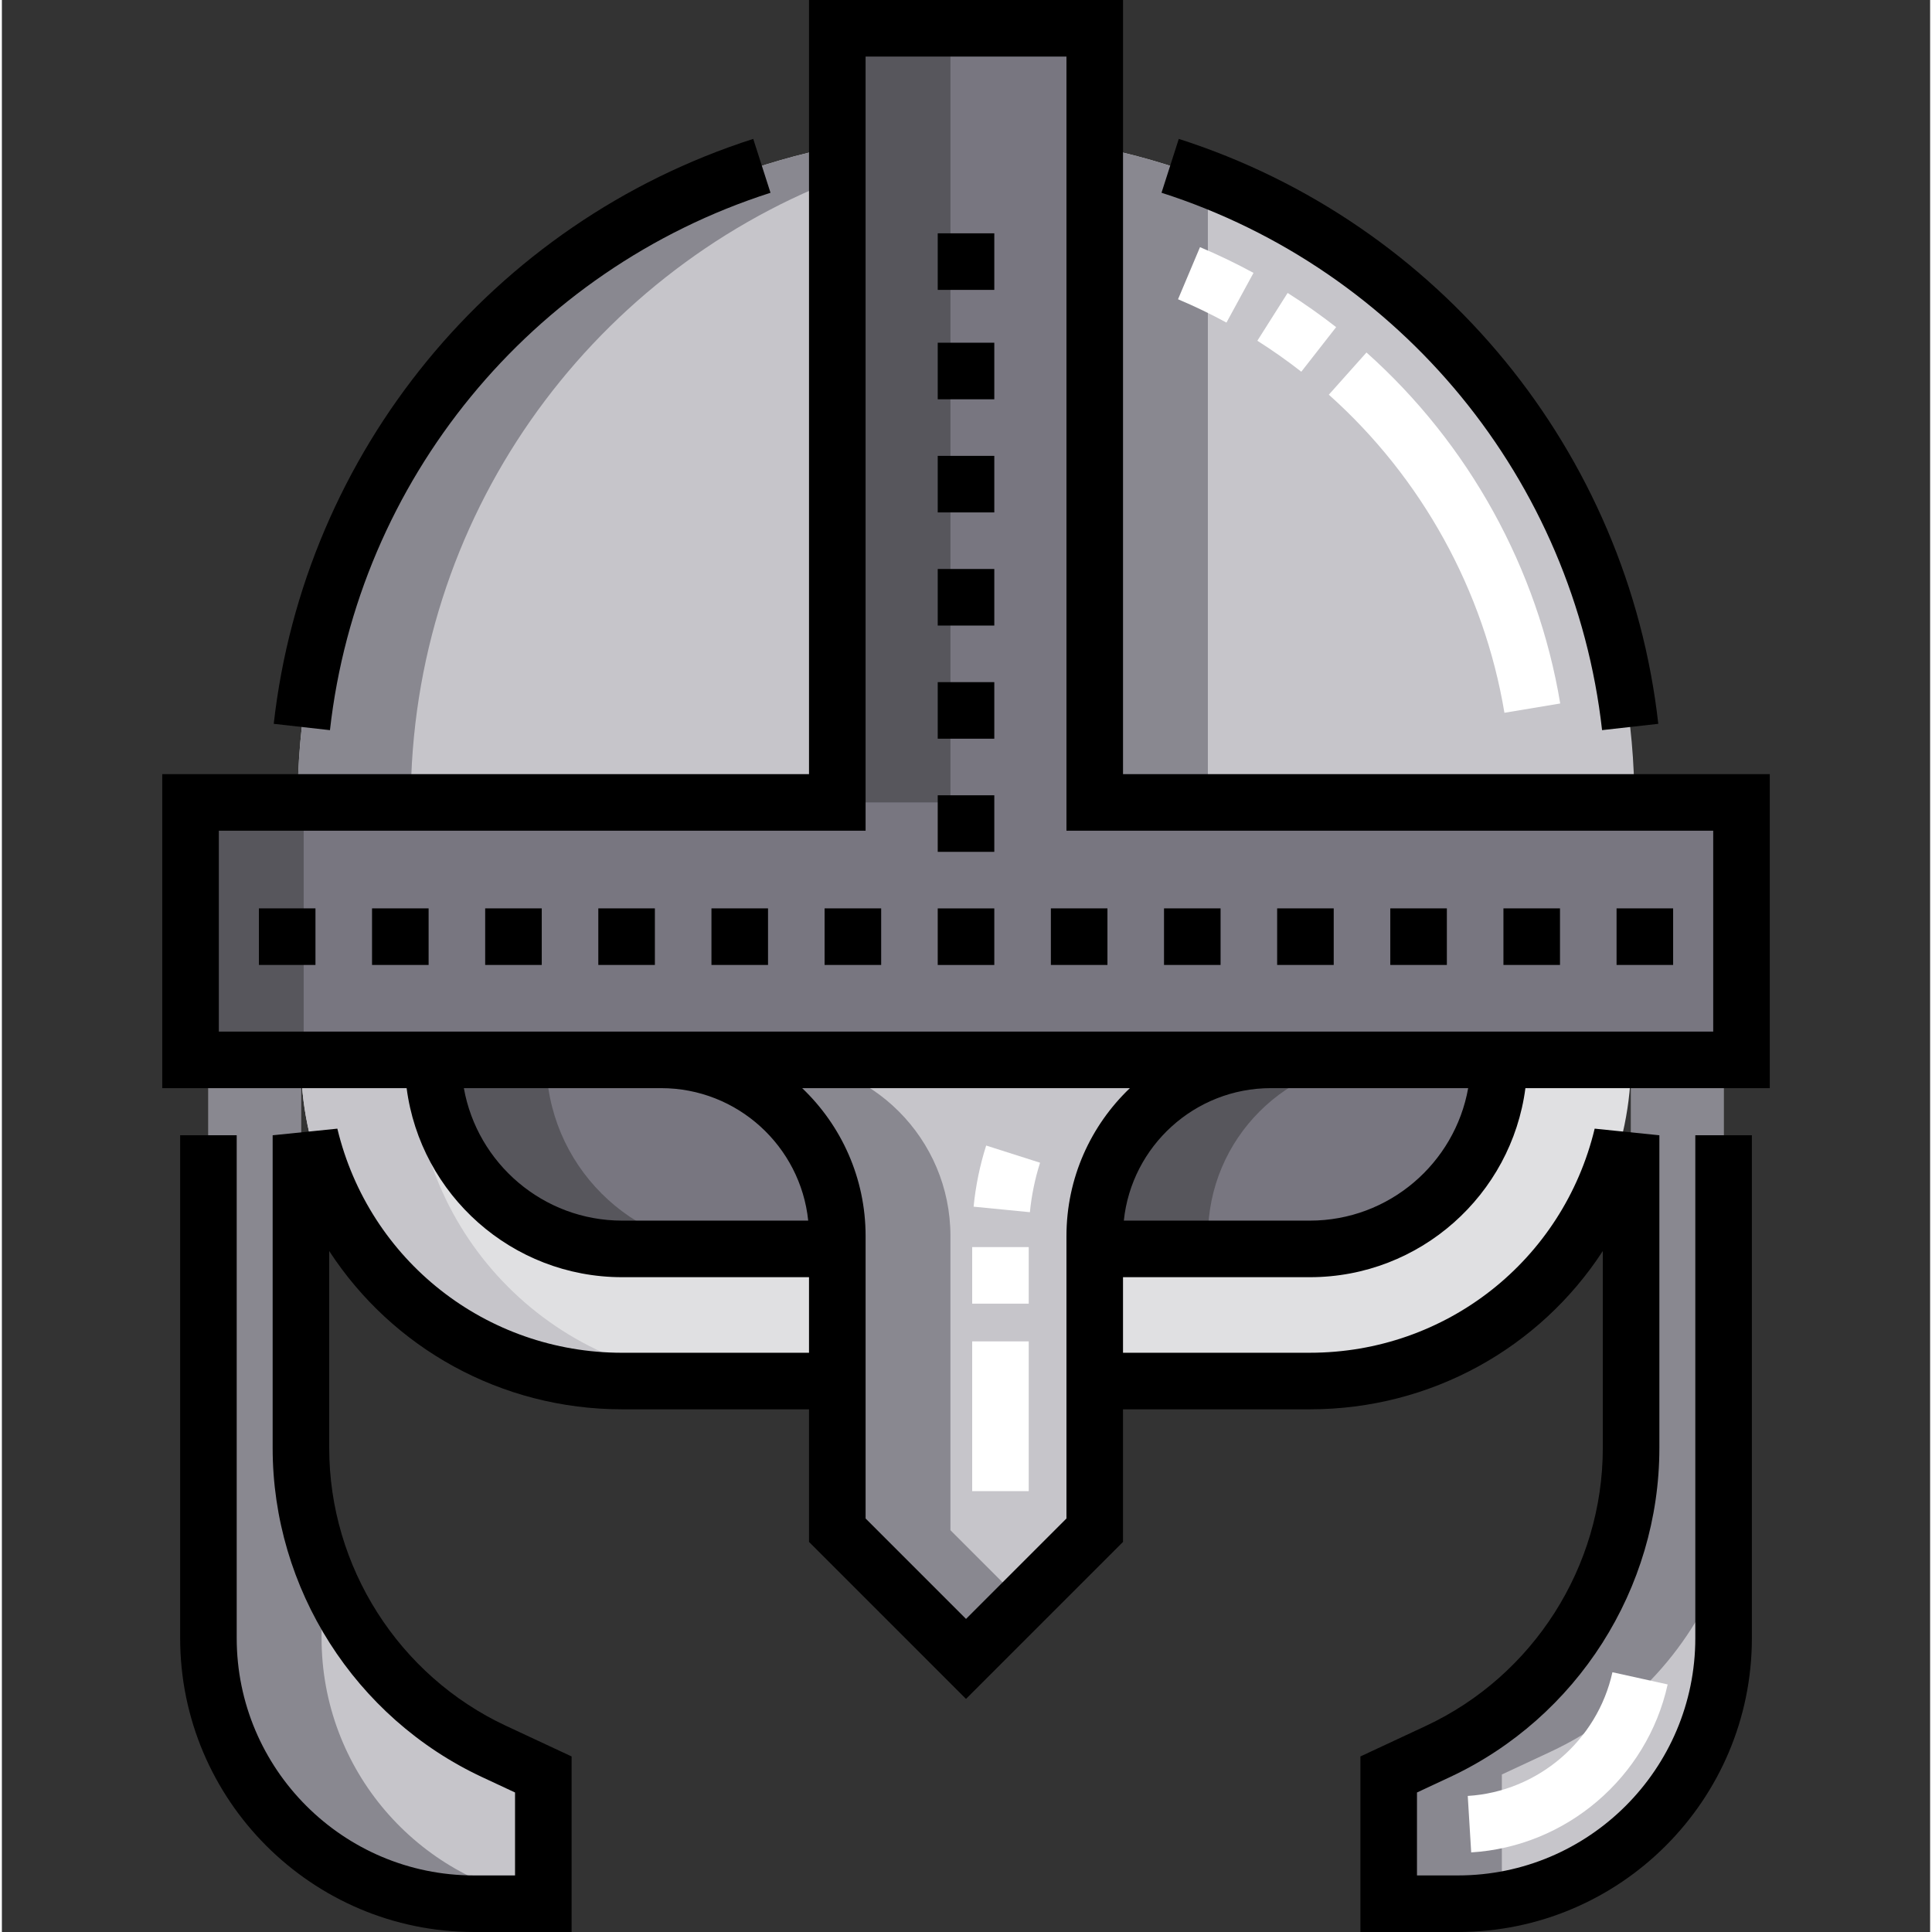 <svg height="512pt" viewBox="-42 0 511 512" width="512pt" xmlns="http://www.w3.org/2000/svg"><rect x="-42" y="0" width="511" height="512" fill="#333333" stroke="none"/><path d="m419.012 280.871v-68.223h-171.395v-205.152h-68.227v205.152h-171.395v68.223zm0 0" fill="#787680"/><path d="m247.617 38.812c81.5 15.902 143.016 87.68 143.016 173.836h-143.016zm-68.227 0c-81.5 15.902-143.016 87.68-143.016 173.836h143.016zm0 0" fill="#c6c5ca"/><path d="m179.363 365.988h-56.992c-47.012 0-85.121-38.109-85.121-85.117h95.422c25.785 0 46.691 20.906 46.691 46.691zm0 0" fill="#e0e0e2"/><path d="m324.32 280.871h-29.984c-25.785 0-46.688 20.902-46.688 46.691v38.426h29.98v-38.426c0-25.789 20.906-46.691 46.691-46.691zm0 0" fill="#c6c5ca"/><path d="m179.363 330.973h-56.992c-27.672 0-50.102-22.434-50.102-50.102h60.402c25.785 0 46.691 20.906 46.691 46.691zm0 0" fill="#787680"/><path d="m247.648 365.988h56.992c47.008 0 85.117-38.109 85.117-85.117h-95.422c-25.785 0-46.688 20.906-46.688 46.691zm0 0" fill="#e0e0e2"/><path d="m247.648 330.973h56.992c27.668 0 50.098-22.434 50.098-50.102h-60.402c-25.785 0-46.688 20.906-46.688 46.691zm0 0" fill="#787680"/><g fill="#c6c5ca"><path d="m179.391 327.562v77.957l34.113 34.113 34.113-34.113v-77.957c0-25.789 20.902-46.691 46.688-46.691h-161.602c25.785 0 46.688 20.902 46.688 46.691zm0 0"/><path d="m101.488 470.254-13.023-6.078c-31.242-14.586-51.211-45.945-51.211-80.422v-102.883h-24.52v153.242c0 38.875 31.516 70.391 70.395 70.391h18.359zm0 0"/><path d="m325.523 470.254 13.02-6.078c31.246-14.586 51.215-45.945 51.215-80.422v-102.883h24.516v153.242c0 38.875-31.516 70.391-70.395 70.391h-18.359v-34.25zm0 0"/></g><path d="m179.391 7.496h29.984v205.152h-29.984zm0 0" fill="#57565c"/><path d="m7.996 212.648h29.984v68.223h-29.984zm0 0" fill="#57565c"/><path d="m179.391 47.484v-8.672c-81.5 15.902-143.016 87.68-143.016 173.836h29.984c0-75.223 46.891-139.48 113.031-165.164zm0 0" fill="#898890"/><path d="m247.617 38.812v173.836h29.98v-165.164c-9.613-3.734-19.637-6.652-29.98-8.672zm0 0" fill="#898890"/><path d="m67.234 280.871h-29.984c0 47.008 38.109 85.117 85.121 85.117h29.98c-47.008 0-85.117-38.109-85.117-85.117zm0 0" fill="#c6c5ca"/><path d="m102.254 280.871h-29.984c0 27.672 22.43 50.102 50.102 50.102h29.98c-27.668 0-50.098-22.434-50.098-50.102zm0 0" fill="#57565c"/><path d="m324.32 280.871h-29.984c-25.785 0-46.688 20.902-46.688 46.691v3.41h29.98v-3.41c0-25.789 20.906-46.691 46.691-46.691zm0 0" fill="#57565c"/><path d="m209.375 405.52v-77.957c0-25.789-20.902-46.691-46.691-46.691h-29.98c25.785 0 46.688 20.902 46.688 46.691v77.957l34.113 34.113 14.992-14.992zm0 0" fill="#898890"/><path d="m42.719 434.113v-19.688c-3.559-9.656-5.469-20.016-5.469-30.672v-102.883h-24.516v153.242c0 38.875 31.516 70.391 70.395 70.391h18.359v-.957c-33.348-5.539-58.77-34.516-58.77-69.434zm0 0" fill="#898890"/><path d="m355.504 470.254 13.023-6.078c21.586-10.078 37.789-28.16 45.746-49.75v-133.555h-24.516v102.883c0 34.477-19.969 65.836-51.211 80.422l-13.023 6.078v34.25h18.359c3.961 0 7.844-.328 11.625-.957v-33.293zm0 0" fill="#898890"/><path d="m304.641 338.469c29.219 0 53.426-21.871 57.109-50.102h64.762v-83.215h-171.398v-205.152h-83.215v205.152h-171.398v83.215h64.762c3.684 28.23 27.891 50.102 57.109 50.102h49.527v20.027h-49.527c-36.023 0-67.055-24.426-75.469-59.391l-17.145 1.754v82.895c0 37.23 21.801 71.465 55.535 87.211l8.699 4.062v21.98h-10.863c-34.684 0-62.898-28.211-62.898-62.895v-133.254h-14.988v133.254c0 42.945 34.938 77.887 77.887 77.887h25.852v-46.523l-17.344-8.094c-28.484-13.297-46.891-42.199-46.891-73.633v-52.215c16.691 25.66 45.496 41.949 77.625 41.949h49.527v35.141l41.605 41.609 41.609-41.609v-35.141h49.527c32.129 0 60.934-16.289 77.621-41.949v52.215c0 31.434-18.402 60.336-46.887 73.633l-17.348 8.094v46.523h25.855c42.945 0 77.887-34.941 77.887-77.887v-133.254h-14.992v133.254c0 34.68-28.215 62.895-62.895 62.895h-10.863v-21.98l8.695-4.062c33.738-15.746 55.539-49.98 55.539-87.215v-82.891l-17.145-1.754c-8.414 34.965-39.449 59.387-75.469 59.387h-49.527v-20.023zm0-14.992h-49.316c2.047-19.699 18.75-35.109 38.984-35.109h52.273c-3.551 19.93-21.008 35.109-41.941 35.109zm-289.148-50.102v-53.234h171.398v-205.148h53.23v205.152h171.398v53.23zm106.879 50.102c-20.938 0-38.395-15.18-41.945-35.109h52.277c20.23 0 36.934 15.41 38.98 35.109zm117.75 4.086v74.852l-26.617 26.617-26.613-26.617v-74.852c0-15.402-6.457-29.32-16.809-39.195h86.848c-10.352 9.875-16.809 23.793-16.809 39.195zm0 0"/><path d="m206.008 61.832h14.992v14.992h-14.992zm0 0"/><path d="m206.008 90.824h14.992v14.992h-14.992zm0 0"/><path d="m206.008 120.809h14.992v14.988h-14.992zm0 0"/><path d="m206.008 150.789h14.992v14.992h-14.992zm0 0"/><path d="m206.008 180.773h14.992v14.992h-14.992zm0 0"/><path d="m206.008 210.758h14.992v14.988h-14.992zm0 0"/><path d="m86.078 240.73h14.992v14.992h-14.992zm0 0"/><path d="m56.094 240.73h14.992v14.992h-14.992zm0 0"/><path d="m26.113 240.73h14.988v14.992h-14.988zm0 0"/><path d="m116.059 240.73h14.992v14.992h-14.992zm0 0"/><path d="m146.043 240.73h14.992v14.992h-14.992zm0 0"/><path d="m176.027 240.73h14.992v14.992h-14.992zm0 0"/><path d="m235.992 240.73h14.992v14.992h-14.992zm0 0"/><path d="m265.977 240.73h14.988v14.992h-14.988zm0 0"/><path d="m295.957 240.73h14.992v14.992h-14.992zm0 0"/><path d="m325.941 240.73h14.992v14.992h-14.992zm0 0"/><path d="m355.926 240.73h14.988v14.992h-14.988zm0 0"/><path d="m385.906 240.73h14.992v14.992h-14.992zm0 0"/><path d="m206.008 240.738h14.992v14.992h-14.992zm0 0"/><path d="m382.066 193.492 14.898-1.672c-8.09-72.023-57.969-132.871-127.074-155.012l-4.574 14.273c63.492 20.348 109.32 76.246 116.75 142.41zm0 0"/><path d="m161.691 51.086-4.574-14.277c-69.105 22.141-118.984 82.988-127.074 155.012l14.898 1.676c7.43-66.168 53.258-122.066 116.75-142.41zm0 0"/><path d="m347.383 490.906-.914-14.965c18.562-1.133 34.328-14.613 38.34-32.781l14.637 3.23c-5.445 24.668-26.855 42.977-52.062 44.516zm0 0" fill="#fff"/><path d="m356.191 188.895c-5.398-32.387-21.926-62.324-46.539-84.297l9.98-11.184c27.156 24.238 45.391 57.273 51.344 93.016zm-53.832-90.387c-3.73-2.914-7.648-5.676-11.645-8.207l8.02-12.668c4.414 2.797 8.738 5.848 12.855 9.062zm-19.832-13.02c-4.164-2.266-8.484-4.344-12.836-6.18l5.82-13.812c4.809 2.023 9.578 4.32 14.18 6.824zm0 0" fill="#fff"/><path d="m230.125 395.172h-14.988v-39.688h14.988zm0-49.684h-14.988v-14.992h14.988zm.309-24.242-14.918-1.465c.539-5.5 1.66-10.949 3.332-16.199l14.281 4.551c-1.352 4.246-2.258 8.66-2.695 13.113zm0 0" fill="#fff"/></svg>